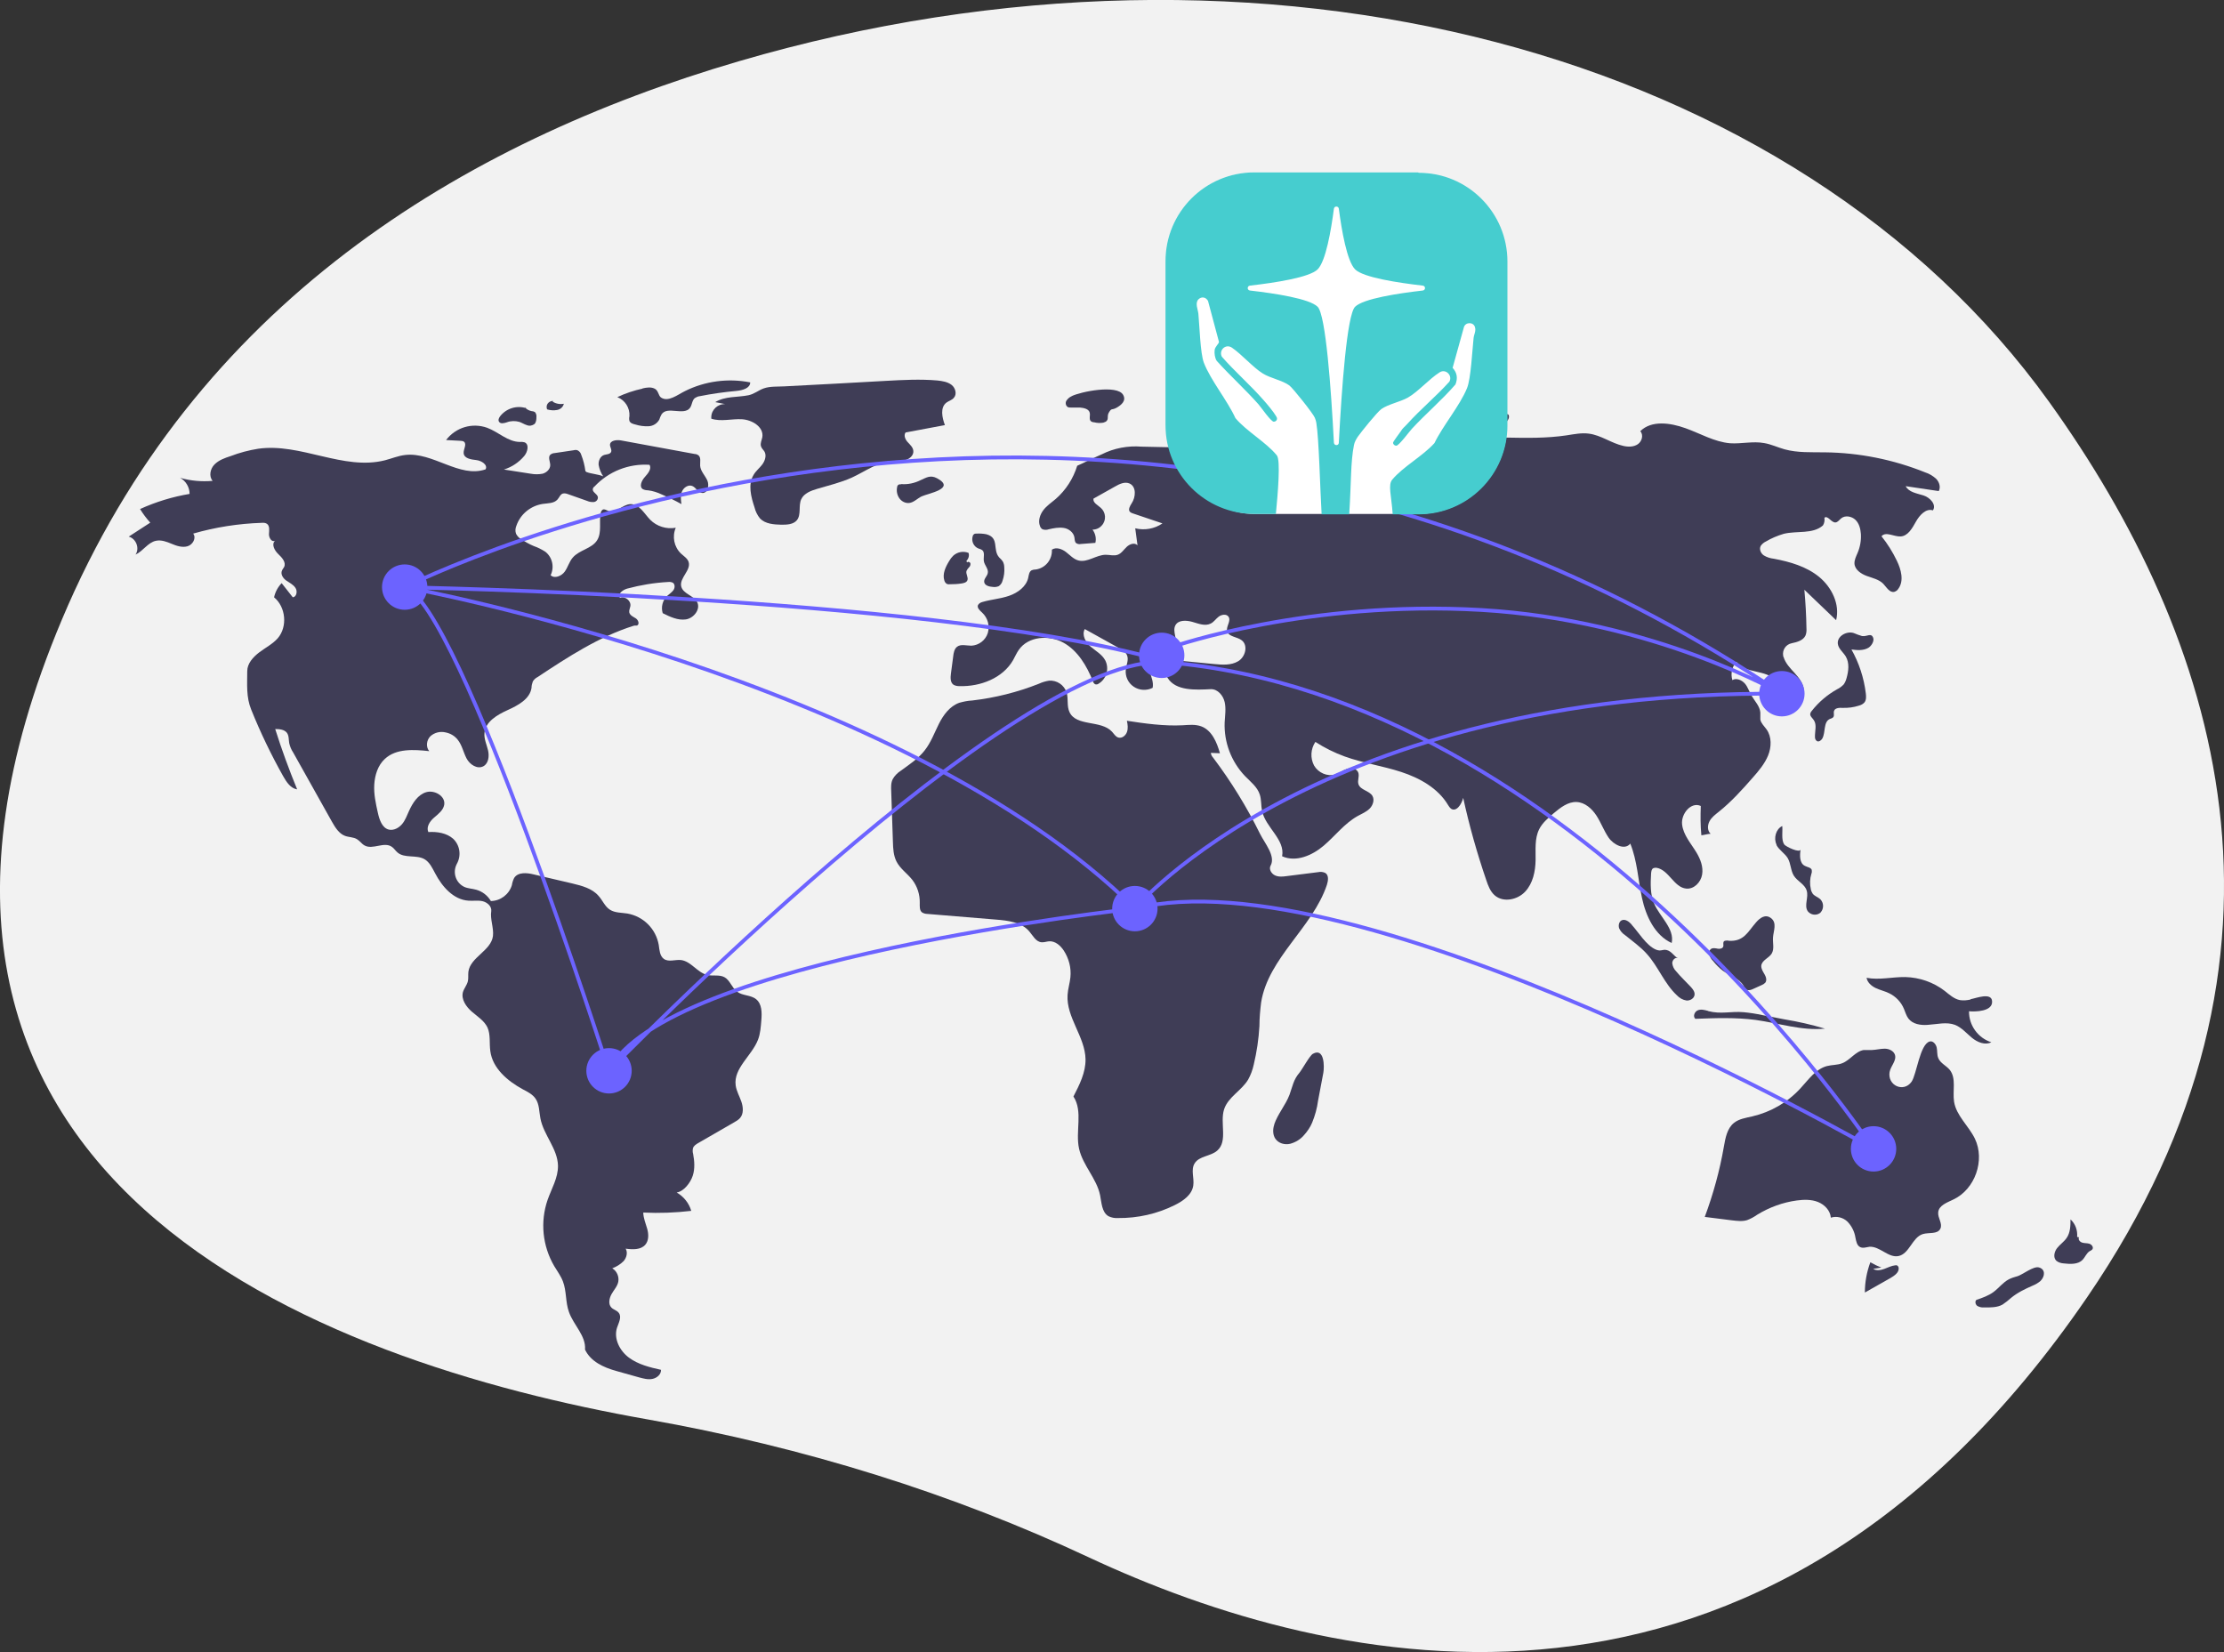 <?xml version="1.0" encoding="UTF-8"?>
<svg id="_레이어_1" data-name="레이어_1" xmlns="http://www.w3.org/2000/svg" version="1.1" viewBox="0 0 1176.6 874">
  <rect x="0" y="0" width="1176.6" height="874" fill="#333333" stroke="none"/>
  <!-- Generator: Adobe Illustrator 29.8.0, SVG Export Plug-In . SVG Version: 2.1.1 Build 160)  -->
  <defs>
    <style>
    @keyframes key1{
      0% {transform: translateY(0px);}
      100% {transform: translateY(-10px);}
    }

      .st0 {
        fill: #3f3d56;
      }

      .st1 {
        fill: #fff;
      }

      .st2 {
        fill: none;
        stroke: #6c63ff;
        stroke-miterlimit: 10;
        stroke-width: 2px;
      }

      .st3 {
        fill: #f2f2f2;
      }

      .st4 {
        fill: #6c63ff;
      }

      .st5 {
        fill: #46cdcf;
      }

      .an1{
        animation: key1 .31s ease infinite alternate;
      }
    </style>
  </defs>
  <path class="st3" d="M1084,212.5C950.4,26.6,668.3-48.8,390.9,32.4,244.2,75.3,102.8,161.3,32.7,327.9c-125.3,297.7,137.8,392.7,309.8,423,83.2,14.7,161.5,39.3,233.1,72.8,128.8,60.3,356.7,113.7,528.6-137.4,124.6-182,68.7-350-20.2-473.8Z"/>
  <path class="st0" d="M309.7,249.2c-.4-3-1.1-5.8-2.2-8.6-.3-1.1-1-1.9-2-2.4-.6-.2-1.3-.2-2,0l-10.1,1.5c-.8,0-1.7.4-2.3.9-1.3,1.4,0,3.6,0,5.5,0,2.1-1.9,3.9-4,4.5-2.1.4-4.3.4-6.4,0l-14.1-2.2c4.2-1.3,7.9-3.8,10.7-7.1,1.9-2.2,2.8-6.3.2-7.3-.8-.2-1.6-.3-2.4-.2-6.4,0-11.4-5.3-17.4-7.5-7.9-2.8-16.6-.2-21.7,6.5l7.5.4c.7,0,1.4.1,2,.5,1.6,1.4-.4,4-.2,6.1.3,2.8,4,3.3,6.7,3.6s6.2,2.5,4.9,4.9c-13.8,4.8-27.9-9.3-42.5-7.6-3.7.4-7.2,1.9-10.7,2.8-22,5.6-44.6-9.3-67.1-6.1-5,.8-9.9,2.1-14.6,3.9-3.1,1-6.2,2.1-8.5,4.4s-3.1,6.3-1,8.7c-5.8.5-11.6,0-17.2-1.6,3.1,1.7,5,5,5,8.5-9,1.5-17.8,4.2-26.2,8,1.6,2.6,3.4,5,5.4,7.2l-11.4,7.4c3.9,1,5.9,6.2,3.6,9.5,4-1.8,6.5-6.4,10.8-7.3,2.8-.6,5.7.5,8.3,1.6s5.6,2.1,8.4,1.3,4.8-4.4,3-6.7c11.8-3.4,24-5.3,36.3-5.7.9-.1,1.9,0,2.7.5,1.6,1.1,1.2,3.5,1.1,5.4s1.4,4.5,3.2,3.6c-2,1.8-.3,5.1,1.7,7s4.3,4.4,3.1,6.9c-.3.6-.8,1.1-1.1,1.8-.9,1.9.5,4.1,2.2,5.3s3.7,2.1,4.9,3.9.6,4.8-1.4,5l-5.9-7.5c-2,2.1-3.4,4.7-4,7.5,6.2,5.1,7.2,15.5,2,21.6-2.7,3.1-6.5,5-9.8,7.5s-6.4,5.9-6.4,10c0,7.1-.6,13.7,2.1,20.3,4.9,12.2,10.6,24,17,35.4,1.7,3,3.9,6.3,7.3,6.8-4.3-10.5-8.2-21.1-11.6-31.9,2.2,0,4.8.2,6.2,2,1.1,1.5.9,3.6,1.2,5.4.4,1.8,1.1,3.5,2.1,5l20.5,36.6c1.7,3,3.7,6.3,6.9,7.5,2.1.8,4.5.6,6.4,1.8,1.5.9,2.5,2.5,4,3.3,4.3,2.4,10.3-2.2,14.4.7,1.2.8,1.9,2.1,3,3,3.7,3.2,9.9,1.1,14.2,3.5,2.8,1.6,4.2,4.7,5.7,7.5,3.7,7.1,9.7,14,17.7,14.5,2.5.2,5.1-.3,7.5.3s4.8,2.7,4.5,5.2c-.7,4.2,1.4,8.9.9,13.2-1,7.8-12,11.2-13,18.9-.2,1.7.1,3.5-.3,5.1-.5,2-2,3.7-2.6,5.7-1,3.8,1.7,7.7,4.7,10.3s6.6,4.8,8.3,8.4c1.7,3.8.9,8.3,1.5,12.5,1.2,9.1,9.1,15.8,17.2,20.2,2.5,1.3,5.1,2.6,6.7,4.9,2.1,3,1.9,7,2.6,10.5,1.7,8.8,9.1,16,9.3,25,.1,6.4-3.4,12.1-5.5,18.1-4,11.6-2.7,24.4,3.5,35,1.6,2.7,3.5,5.2,4.6,8.1,2,5.2,1.3,11,3.2,16.2,2.4,6.9,9.1,12.6,8.5,19.9,3,6.3,9.7,9.4,16.5,11.3l12.1,3.4c2.3.6,4.7,1.3,7.1.8s4.6-2.4,4.5-4.8c-5.9-1.3-12-2.8-16.9-6.4s-8.2-10-6.4-15.8c.9-2.7,2.7-5.8.9-8-1-1.3-2.8-1.6-3.9-2.8-1.7-1.8-1.1-4.8.1-7s3.1-4.1,3.6-6.6c.5-2.8-.8-5.7-3.2-7.1,2.2-.8,4.3-2.1,6-3.8,1.6-1.8,2.3-4.6,1.1-6.6,3.7.5,8,.7,10.4-2.1,1.9-2.2,1.8-5.6,1-8.4s-2-5.6-2.1-8.6c8.5.4,16.9.1,25.4-.9-1.2-4.1-4-7.6-7.7-9.7,3.8-.6,7.3-5.2,8.5-8.9s.9-7.7.2-11.5c-.3-1-.3-2-.1-3,.4-1.4,1.8-2.2,3-2.9l18.9-10.9c1.1-.6,2.2-1.3,3-2.2,2-2.3,1.7-5.8.7-8.7s-2.6-5.6-3-8.6c-1.2-9.1,8.5-15.6,11.8-24.1,1.3-3.3,1.5-7,1.8-10.6.3-3.8.3-8.3-2.7-10.8-2.8-2.4-7.3-1.8-10.2-4.1-2.7-2-3.7-6-6.6-7.6-2.7-1.5-6.1-.5-9.1-1.2-5.3-1.2-8.6-7.3-14-7.9-3-.3-6.5,1.2-9-.6-2.2-1.6-2.3-4.7-2.7-7.4-1.5-8.5-8.1-15.1-16.6-16.6-3.1-.5-6.5-.3-9.2-2-2.7-1.7-3.9-5-6.1-7.4-3.4-3.9-8.8-5.3-13.8-6.5l-20.5-4.8c-3.6-.9-8.3-1.3-10.3,1.9-.6,1.2-1,2.5-1.2,3.8-1.5,4.9-6,8.3-11.1,8.4-1.7-2.9-4.5-5.1-7.8-6-2.1-.6-4.3-.6-6.3-1.5-4.4-2.1-6.2-7.4-4.1-11.8,0-.1.1-.3.2-.4,2.4-4.3,1.7-9.7-1.9-13.2-3.5-3.1-8.5-3.9-13.2-3.6-1.2-2.7.8-5.7,3-7.6s4.9-3.9,5.4-6.8c.8-4.6-5.1-8-9.5-6.7s-7.2,5.7-9.1,9.9c-1.1,2.4-2,5-3.7,7s-4.4,3.5-7,2.9c-3.6-.9-5-5.3-5.8-8.9-1.1-4.9-2.2-9.9-1.9-14.9s1.9-10.2,5.6-13.6c6-5.6,15.3-5,23.5-4.1-1.9-2.2-1.5-5.8.6-7.9,2.2-2,5.3-2.7,8.1-2,2.5.5,4.7,1.8,6.3,3.8,2.3,2.8,3,6.6,4.7,9.9s5.7,5.9,8.9,4.2c2.8-1.5,3.2-5.4,2.5-8.4s-2.2-6.1-1.9-9.2c.5-6,6.7-9.6,12.2-12.1s11.8-5.8,12.7-11.8c0-1.2.3-2.3.7-3.4.6-1,1.5-1.8,2.5-2.3,16-10.6,32.4-21.3,50.7-27.1,1-.3,1.1,0,2-.2,1.4-.8.5-3-.8-3.8s-3-1.5-3.4-3.1c-.2-1.1.4-2.2.6-3.4.4-2.8-2.9-5.4-5.5-4.3-1.5-2,1.4-4.2,3.8-4.9,7.1-1.9,14.3-3.1,21.7-3.5.8-.1,1.7,0,2.5.4,1.2.9,1.1,2.8.2,4s-2.2,2-3.3,3c-2.4,2.4-3.3,5.9-2.3,9.1,3.8,1.9,8,3.9,12.2,3.3s8-5.4,6-9.2c-1.9-3.5-7.4-4.3-8.4-8.2-1.1-4.5,5.3-8.6,3.9-13-.6-1.9-2.6-3.1-4.1-4.5-3.6-3.5-4.7-8.9-2.7-13.6-4.9.9-10-.7-13.5-4.2-3.2-3.3-5.8-8.4-10.4-8.3-4.2.1-7.8,5.1-11.8,3.6-1-.4-2-1.1-2.9-.7-.6.4-1,1.1-1.1,1.8-1,4.8.7,10.2-1.9,14.4-2.8,4.5-9.4,5.1-12.9,9.2-1.9,2.2-2.6,5.2-4.3,7.5s-5.4,3.8-7.4,1.8c2.1-4.3.9-9.5-2.8-12.4-1.9-1.2-4-2.3-6.1-3-2.4-1-4.7-2.3-6.9-3.8-1.1-.6-1.9-1.6-2.5-2.7-.5-1.4-.4-2.9.2-4.3,2.1-6.1,7.5-10.5,13.9-11.5,2.7-.4,5.9-.2,7.8-2.3,1-1.1,1.5-2.8,2.9-3.2.9-.2,1.8,0,2.6.3l10.2,3.6c1.1.5,2.4.7,3.6.6,1.3-.2,2.2-1.3,2.1-2.6-.3-1.7-2.9-2.5-2.7-4.2.1-.6.4-1.1.9-1.4,7.5-8,18.1-12.2,29.1-11.5,1.3,2.1-.8,4.6-2.5,6.5s-3.1,5.1-1,6.4c.8.4,1.8.6,2.7.6,2.5.3,5,1.1,7.3,2.2,3.5,1.5,7,3.2,10.4,5.1-.3-2.2-.6-4.6.3-6.7s3.3-3.7,5.4-2.9c2,.8,3.1,3.5,5.2,3.7,2.9.3,4-3.9,2.8-6.6s-3.6-4.9-3.8-7.8c-.1-2,.6-4.4-1-5.6-.6-.4-1.2-.6-1.8-.6l-39.1-7.2c-2.3-.4-5.7,0-5.8,2.3,0,1.3,1.1,2.6.6,3.8-.6,1.3-2.4,1.2-3.7,1.6-2.1.7-3.1,3.2-2.9,5.3.4,2.2,1.2,4.2,2.4,6-2.5-1.1-6.4-1.3-8.9-2.3Z"/>
  <path class="st0" d="M278.5,216c-5-1.7-10.6,0-13.9,4.2-.6.8-1.2,2-.6,2.9.8,1.3,2.7.8,4.2.3,2.1-.8,4.5-.8,6.6-.2,1.4.5,2.6,1.3,3.9,1.7,1.4.6,2.9.3,4.1-.6.9-1,1-2.4,1-3.8.1-.9-.2-1.8-.8-2.5-.5-.3-1.2-.5-1.8-.5-1.4-.3-2.7-1-3.6-2.1"/>
  <path class="st0" d="M292.6,212.1c-1.8,0-3.3,1.3-3.4,3,0,.5,0,1,.3,1.5,1.7.5,3.5.6,5.2.3,1.8-.3,3.2-1.6,3.6-3.3-2,.4-4.2,0-5.9-1.1"/>
  <path class="st0" d="M339.9,205.6c-4.6,1-9.1,2.5-13.3,4.5,4.1,1.6,6.7,5.7,6.4,10.1-.2.8-.2,1.7,0,2.5.5,1.2,1.9,1.6,3.2,1.9,2.2.7,4.6,1,6.9.9,2.4-.1,4.5-1.4,5.7-3.5.3-1,.7-1.9,1.2-2.8,3-4.6,11.9,1,15.1-3.5,1.1-1.6,1-3.9,2.5-5.1.8-.5,1.6-.9,2.6-1,6.5-1.3,13-2.2,19.5-2.8,3.1-.3,7.2-1.4,7.2-4.5-11.7-2.3-23.9-.7-34.5,4.6-3.9,1.9-8.9,6-12.7,3.4-1.4-1-1.3-3.5-3.2-4.6-2-1.1-4.5-.7-6.6-.2Z"/>
  <path class="st0" d="M378.2,212.7l5.5,1.1c-3.9-.2-7.3,2.9-7.4,6.8,0,.3,0,.6,0,.9,5.1,1.7,10.8,0,16.2.3s11.7,4.1,10.8,9.5c-.3,1.6-1.2,3.2-.7,4.8.3,1.1,1.3,1.9,1.9,2.9,1.1,2.1.2,4.8-1.2,6.7s-3.4,3.4-4.6,5.5c-3.1,5.1-1.4,11.6.5,17.3.5,2.1,1.5,4.1,2.9,5.8,2.8,2.9,7.3,3.2,11.3,3.3,2.9,0,6.3-.1,8.2-2.4,2.4-3,.7-7.6,2.3-11.1,1.5-3.2,5.2-4.5,8.5-5.5,6.1-1.8,12.4-3.3,18.2-5.9,7.2-3.3,14-8.5,21.9-8.9,2.2-.1,4.5.1,6.7-.5s4.2-2.5,4-4.7c-.1-1.9-1.7-3.3-3-4.7s-2.2-3.6-1.1-5.1l20.8-3.9c-1.5-4-2.6-9.3.8-11.9,1.2-.9,2.9-1.3,3.9-2.5,1.8-1.9.9-5.3-1.2-6.9s-4.8-2-7.4-2.3c-9.1-.8-18.3-.3-27.4.2-17.9,1-35.7,2-53.6,2.9-3.6.2-7.7-.1-11,1.1-2.8,1-4.8,2.9-8,3.6-5.9,1.2-12.4.4-17.7,3.7Z"/>
  <path class="st0" d="M476.7,256.2c-.6,0-1.1,0-1.6.4-.3.3-.5.8-.5,1.2-.4,2,0,4.1,1.2,5.8,1.2,1.7,3.2,2.7,5.2,2.5,2.5-.3,4.3-2.4,6.6-3.5,3.5-1.6,18.4-4.1,8.1-9.6-3.6-1.9-5.8-.2-8.6,1-3.2,1.6-6.8,2.4-10.3,2.1Z"/>
  <path class="st0" d="M567,209.6c-1.2.5-2.2,1.4-2.9,2.5-.6,1.2-.2,2.7.9,3.3.4.2.9.2,1.4.2h4.9c2.1.2,4.7.7,5.2,2.7.4,1.5-.5,3.4.6,4.5.5.4,1.1.6,1.7.6,1.6.4,3.3.5,4.9.2,3.6-1,1.7-3.1,2.8-5.1,1.7-3,1.4-1.2,4.4-2.9,2.2-1.3,5.1-3.5,3.3-6.7-3.2-5.6-22.5-1.7-27.3.7Z"/>
  <path class="st0" d="M663.5,206.8l-2.8.4c-6.4.9-12.8,1.7-19,3.6,2.7,1.1,5.5,1.7,8.3,2,1.6,0,3.1.3,4.7.7,2.7.8,5.5,2.9,8.1,1.8,1.6-.7,2.2-2.4,3.5-3.3.9-.6,4.5-1.6,4.9-2.3,3.2-5.1-5.2-3.4-7.6-3Z"/>
  <path class="st0" d="M676,219.7c-3.8,2.1-7.3,4.7-10.5,7.7-1.3,1.3-2.7,2.8-2.6,4.6.2,2.4,2.7,3.8,5,4.8l9.1,3.8c1.1-1.6,0-3.7-1-5.2s-2.5-3.3-2-5.1c.6-2.1,3.1-2.8,5.3-3.2,3.5-.6,12.9-.5,11.8-6.2-1.3-6.6-11.5-3.2-15-1.3Z"/>
  <path class="st0" d="M674.2,594.8c-.9,2.5-.9,5.5.5,7.6,1.7,2.5,5,3.4,7.9,2.7,2.9-.8,5.5-2.4,7.4-4.7,1.7-1.9,3.2-4.1,4.2-6.5,1.5-3.7,2.6-7.6,3.1-11.5l2.8-14.8c.6-3.3.6-13.5-5.5-10.1-1.7.9-5.5,8-7.2,10.1-3.1,3.6-3.6,7.2-5.2,11.6-2.1,5.5-6.2,10.1-8.1,15.7Z"/>
  <path class="st0" d="M995.3,670.6c-2-.8-3.9-1.7-5.8-2.8-1.9,5.1-2.9,10.5-2.9,16l13.6-7.7c2-1.2,4.4-2.8,4.3-5.1,0-.6-.3-1.2-.8-1.5-.3-.1-.6-.2-1-.1-2,.2-3.9,1.2-5.8,1.9s-4.1,1.1-5.9,0"/>
  <path class="st0" d="M1067.2,675.2c-1.5.4-3,.9-4.4,1.6-3.1,1.6-5.3,4.6-8.1,6.7-2.7,2-5.9,3.1-9.1,4.2-.9.8-.5,2.5.5,3.2,1.1.6,2.3.9,3.6.8,3.3,0,6.8.1,9.7-1.5,1.6-1.1,3.2-2.3,4.6-3.6,3.4-2.8,7.4-4.7,11.5-6.5,1.5-.6,2.8-1.4,4-2.4,2.5-2.5,2.7-6.3-.9-7.2-2.9-.7-8.5,3.8-11.3,4.7Z"/>
  <path class="st0" d="M1098.9,654.4c.3-3.5-.9-6.9-3.5-9.3,0,3.4-.1,7.1-2.1,9.9-1.4,2-3.5,3.4-5,5.3s-2.2,5-.4,6.7c1.1.9,2.5,1.3,3.9,1.4,3.5.4,7.6.6,10-1.9,1.3-1.4,2-3.4,3.6-4.5.6-.3,1.2-.6,1.6-1.1.7-1.1-.4-2.5-1.6-2.9s-2.5-.2-3.8-.6-2.3-1.7-1.7-2.8"/>
  <path class="st0" d="M1042.5,528.8c-1.8.4-3.8.6-5.6.3-3.1-.6-5.6-2.9-8.1-4.9-6-4.6-13.3-7.1-20.8-7.3-6.9-.1-13.8,1.7-20.5.4.4,2.4,2.5,4.3,4.8,5.4s4.7,1.6,7,2.7c3.6,1.7,6.5,4.7,8,8.4.7,1.7,1.2,3.5,2.3,5,2.2,3,6.5,3.7,10.2,3.4,4.9-.3,10-1.7,14.5,0,3.5,1.4,6,4.4,8.9,6.8s7,4.1,10.3,2.4c-7.1-2.3-11.9-9-11.8-16.4,3.3.3,12.7.2,12.2-5.4-.4-4.7-8.5-1.5-11.3-1Z"/>
  <path class="st0" d="M999.7,567.1c.6-3.2,3.8-6,2.8-9.1-.7-2.1-3.2-3.2-5.4-3.2s-4.4.6-6.7.7c-1.5,0-2.9,0-4.4,0-4.4.7-7.2,5.4-11.4,7-2.5,1-5.4.8-8.1,1.5-6,1.6-9.8,7.3-14,11.8-6.8,7.4-15.6,12.5-25.4,14.8-3.4.8-7.1,1.3-9.8,3.5-3.6,2.9-4.5,8-5.3,12.6-2.2,12.6-5.6,25-10.1,37.1l14.3,1.8c2.7.3,5.5.7,8.1-.1,1.9-.7,3.7-1.7,5.4-2.9,6.4-3.9,13.5-6.5,20.9-7.5,3.7-.5,7.7-.6,11.2.8s6.5,4.5,6.8,8.3c3.1-1,6.5-.1,8.8,2.1,2.2,2.3,3.7,5.2,4.2,8.4.4,2,.8,4.3,2.6,5.1,1.5.7,3.2,0,4.8-.2,5.5-.4,10,6,15.4,4.9,5.8-1.2,7.2-9.8,12.8-11.6,3.2-1,7.8.2,9.3-2.8,1.4-2.7-1.4-5.7-1.1-8.7.3-3.7,4.7-5.2,8-6.8,11.5-5.4,16.9-20.8,11.4-32.2-3.3-6.8-9.8-12.1-11-19.5-.9-5.7,1.3-12.4-2.3-16.9-1.9-2.3-5-3.5-6.1-6.3-.7-1.7-.4-3.7-.8-5.5s-2-3.7-3.7-3.2c-5.2,1.4-6.9,17.4-9.6,21.3-4.2,5.9-12.9,2-11.6-5.3Z"/>
  <path class="st0" d="M903.6,534.8c-1.8-.5-3.7-1-5.4-.3s-2.7,3.2-1.3,4.5c10.7-.4,21.4-.8,32,.6,12.2,1.7,24.3,5.8,36.6,4.6-7-2.1-14.1-3.7-21.3-4.9l-12-2.3c-3.2-.7-6.5-1.2-9.7-1.5-6.8-.6-12,1.2-18.8-.6Z"/>
  <path class="st0" d="M914.3,497.6c-.9,0-2-.1-2.4.6-.4.7,0,1.7-.2,2.5-.3,1.1-1.8,1.4-2.9,1.2s-2.4-.5-3.4,0c-1.1.7-1.5,2.1-1.1,3.3.4,1.2,1.1,2.3,2,3.2,1.5,1.9,3.2,3.6,5.1,5.1,3.7,2.7,8.7,4,11,8,.3.8.8,1.4,1.5,2,1.1.7,2.6.2,3.8-.4l4.2-1.9c.8-.3,1.4-.7,2-1.3,1-1.3.4-3.1-.4-4.5s-1.8-2.8-1.7-4.5c.3-2.9,4-4,5.5-6.4,1.5-2.5.5-5.6.7-8.5.2-3.4,2.3-7.8-1.1-10.3-2.9-2.2-5.7-.2-7.8,2.2-4.4,5-6.5,10.4-14.6,9.8Z"/>
  <path class="st0" d="M939.8,447c1.4,2.7,4.4,4.4,6,7,1.7,2.9,1.5,6.6,3.3,9.4,1.9,2.9,5.7,4.4,6.7,7.7,1.2,3.6-1.5,7.9.6,11,1.6,2,4.5,2.4,6.5.9.1,0,.2-.2.3-.3,1.8-2,1.7-5.1-.2-7-1.2-1.1-3-1.6-4-2.9-.5-.8-.9-1.6-1-2.5-.6-2.6-.5-5.4.3-8,.3-.7.3-1.4.2-2.1-.5-1.3-2.3-1.4-3.6-2.1-2.9-1.4-2.8-5.5-2.3-8.7-.3,2.1-7.9-1.5-8.7-2.7-1.6-2.4-.7-7-1-9.7-3.4,1.6-4.7,6.5-3,9.9Z"/>
  <path class="st0" d="M863.3,489.2c-1.4-1.6-3.5-3.2-5.4-2.3-1.4.7-1.8,2.7-1.3,4.2.7,1.5,1.7,2.7,3.1,3.6,3.9,3.2,8.1,6.1,11.5,9.9,6.1,6.7,9.3,15.8,16,22,1.3,1.4,3.1,2.4,5,2.7,1.9.2,4.1-1.1,4.3-3,.2-1.6-.9-3-2-4.2-2.6-2.8-5.4-5.4-7.8-8.3-1.1-1.1-1.8-2.6-2-4.2,0-1.6,1.4-3.2,3-2.8-1.9-.5-3.2-3.6-6-4.2-2.3-.5-2.8.9-5.6-.2-5.2-2.2-9.2-9.2-12.9-13.2Z"/>
  <path class="st0" d="M985.1,336.5c-1.5-.4-2.9-1-4.4-1.6-3.8-1.2-8.9,1.7-8.4,5.7.3,2.6,2.8,4.4,4.2,6.7,2,3.4,1.5,7.7.4,11.5-.3,1.2-.8,2.3-1.5,3.3-1,1-2.1,1.9-3.4,2.5-5.2,2.9-9.8,6.8-13.5,11.5-.4.4-.7,1-.8,1.5-.2,1.3,1.2,2.3,1.9,3.4,1.7,2.5.5,5.8.6,8.9,0,.9.3,1.7,1.1,2.2,1,.5,2.2-.4,2.8-1.4,1.8-3.3.5-8.7,3.9-10.3.7-.3,1.4-.4,1.9-1,.7-.9,0-2.3.4-3.3.5-1.6,2.8-1.7,4.5-1.6,3,.1,5.9-.3,8.7-1.2,1.1-.3,2.1-.8,2.9-1.7,1-1.3.9-3.1.7-4.8-1-8.2-3.6-16.1-7.6-23.2,3,.4,6.3.7,9-.9,1.5-.9,3.2-3.5,2.5-5.3-1.1-2.8-3.2-.5-5.8-.9Z"/>
  <path class="st0" d="M596.2,381.4c.4,1.9.7,4,0,5.9s-2.6,3.4-4.5,2.9c-1.5-.4-2.3-1.9-3.4-3.1-5.8-6.3-18.9-2.6-22.5-10.4-1.5-3.2-.5-7-1.5-10.3-1.3-4-5.1-6.6-9.3-6.3-1.8.3-3.6.8-5.3,1.6-11.3,4.5-23.3,7.5-35.4,8.9-2.3.1-4.6.6-6.8,1.2-5,1.8-8.4,6.4-10.8,11.2s-4.2,9.8-7.5,14c-3.4,4.4-8.2,7.5-12.7,10.8-1.7,1.1-3.2,2.6-4.2,4.4-1,2-.9,4.3-.8,6.5l.9,26.8c.1,3.5.3,7,1.8,10.1,1.9,3.9,5.7,6.4,8.4,9.8,2.7,3.5,4.1,7.8,4,12.3,0,1.8-.2,3.9,1.2,5,.8.5,1.8.8,2.8.8l36.3,3c6.4.5,13.5,1.4,17.6,6.2,2,2.3,3.5,5.6,6.6,5.8,1.3.1,2.6-.4,3.8-.5,3.3-.3,6.1,2.2,7.9,4.9,2.7,4.2,4,9.1,3.5,14.1-.3,3.1-1.3,6.1-1.5,9.3-.8,11.9,9.3,22.2,9.5,34.1.1,7-3.2,13.5-6.4,19.7,5.2,7.9.9,18.5,3,27.7,2,8.8,9.3,15.7,11.1,24.5.8,4,.9,9,4.4,11.1,1.6.8,3.3,1.1,5,1,10.5.1,20.8-2.2,30.2-6.9,4.4-2.2,9-5.4,9.7-10.3.6-3.9-1.4-8.3.7-11.7,2.4-4,8.5-3.7,12-6.8,5.7-5,1.3-14.6,3.6-21.8,2.1-6.5,9.2-9.9,12.7-15.7,1.4-2.5,2.4-5.2,3-8,1.6-6.7,2.6-13.5,3-20.4,0-4.2.4-8.4.9-12.5,3.8-23.6,27.2-39.5,34.8-62.2.7-2.2,1.1-5.1-.9-6.3-1.1-.5-2.4-.7-3.7-.4l-16.7,2.1c-2.1.3-4.3.5-6.2-.4s-3.3-3.3-2.3-5.1c2.8-5.1-3-11.7-5.6-16.9-7-14.2-15.3-27.7-24.9-40.4-.6-.6-1-1.5-1.1-2.4l4.8.2c-1.6-5.8-4.3-12.1-9.8-14.2-3.2-1.2-6.6-.8-10-.6-9.6.5-19.9-.9-29.5-2.4Z"/>
  <path class="st0" d="M625.7,251.7c2.5,2.7,5.3,5.5,9,6,6.4.8,11.1-5.8,14-11.6.2,3.1,2.9,5.4,5.9,5.3,1.6-.3,3.1-.9,4.5-1.7,12.8-7,27-10.7,41.6-10.7-.3-2.3,1.2-4.4,3.4-4.9,3-.6,5.6,2,7,4.6s2.3,5.7,4.6,7.7,6.7,1.9,7.5-1c.9-2.8-2-5.1-4.4-6.7s-4.9-4.6-3.3-7c12.2-2.7,24.5-5.4,37-6,2.1,0,4.2-.3,6.2-1.1,1.9-.9,3.4-3.1,2.9-5.1-5.6,1.3-11.4-.9-14.7-5.6,17.3-1.4,35.8-2.7,51.2,5.5,1.8,4-7.6,7.3-5,10.8.8,1.1,2.4,1.3,3.8,1.3,10.7.2,21.4.4,32-1.2,3.9-.6,7.8-1.4,11.6-.9,6.5.8,12,5.1,18.3,6.5,2.6.6,5.5.6,7.7-.9s3.1-4.9,1.3-6.9c6-5.9,15.9-4.4,23.8-1.6s15.4,7.3,23.7,8c6,.4,12.1-1.2,18-.1,3.7.6,7.2,2.3,10.8,3.3,6.9,1.9,14.1,1.5,21.3,1.6,18.2.2,36.2,3.8,53.1,10.6,2.2.7,4.2,1.9,5.9,3.5,1.6,1.7,2.4,4.3,1.3,6.4l-17.5-2.6c1.6,3.2,5.9,3.8,9.4,4.9s7,4.9,5,7.9c-3.7-1.2-7.1,2.6-9,6s-4.2,7.6-8.1,7.8c-3.5.2-7.8-2.8-10.1-.1,3.2,4,5.9,8.3,8.1,12.9,2.3,4.7,3.9,10.7.8,14.9-.5.8-1.2,1.3-2.1,1.6-2.5.6-4.1-2.4-5.9-4.3-2.3-2.3-5.7-3-8.7-4.1s-6.3-3.3-6.5-6.5c-.1-2,.9-3.9,1.7-5.8,1.3-3.1,1.9-6.5,1.7-9.9-.2-2.7-.9-5.6-2.9-7.5s-5.4-2.5-7.5-.8c-1,.8-1.8,2.1-3.1,2.2-2.3,0-4-3.9-5.8-2.5.2,1.4,0,2.9-.8,4.1-5.4,4.7-13.7,2.7-20.7,4.4-3.3,1-6.5,2.3-9.5,4.1-1.1.5-2,1.3-2.7,2.3-.9,1.7,0,3.9,1.6,5,1.6,1,3.5,1.6,5.4,1.8,8.5,1.6,17.2,4.1,23.9,9.6s11.1,14.5,9,22.9l-16.8-16.1c.6,6.7,1,13.5,1.1,20.3.1,1.3,0,2.7-.5,3.9-1.2,2.6-4.4,3.5-7.3,4.1-3.1.6-5.1,3.6-4.5,6.7,0,.2,0,.4.2.6,1,3.3,3.5,5.9,5.8,8.4s4.6,5.5,4.9,8.9-2.3,7.3-5.7,7.1c-2.6-.2-4.5-2.5-5.7-4.9s-1.8-5-3.4-7c-5.1-6.1-16.4-3.5-20.9-10-2.3,2.7-3.1,6.3-2.1,9.7,2.1-1.3,5,0,6.6,1.8s2.3,4.4,3.6,6.5c1.7,2.9,4.3,5.5,4.6,8.8,0,1.3,0,2.5,0,3.8.4,2,2.1,3.5,3.3,5.2,2.8,3.9,2.6,9.4.8,13.8s-5,8.2-8.2,11.8c-5.5,6.3-11.2,12.6-17.8,17.9-1.9,1.5-3.9,3-5,5.1s-1.2,5,.6,6.6c-1.3,0-3.6.7-4.9.8-.5-5.1-.5-10.3-.3-15.5-5.1-2.4-10.5,4.1-9.9,9.7s4.7,10.1,7.6,14.9c2.1,3.5,3.7,7.6,3,11.7s-4.3,7.8-8.4,7.4c-6.5-.6-9.2-9.9-15.7-11-.6-.1-1.2,0-1.7.2-1,.5-1.1,1.8-1.2,2.9-.3,5.3-.5,10.9,1.6,15.8,3.1,7.2,10.9,13.3,9.3,20.9-8.9-4.1-13.6-14.1-15.7-23.8s-2.5-19.7-6.2-28.8c-2.9,3.7-8.9.6-11.5-3.2-2.5-3.7-4-7.9-6.4-11.6s-6.1-7-10.5-7.2c-4.6-.2-8.6,3-12.2,6-2.9,2.5-5.9,5-7.6,8.4-2.5,5-1.8,10.8-1.9,16.3-.1,6-1.4,12.3-5.5,16.7s-11.6,5.9-16.1,2c-2.4-2.1-3.5-5.1-4.5-8.1-4.9-14.3-9-28.8-12.2-43.5-.8,3.4-3.7,7.7-6.5,5.7-.6-.5-1.1-1.2-1.5-1.9-5.3-8.9-15-14.3-24.8-17.5s-20.2-4.7-29.9-8.2c-5.5-2-10.7-4.6-15.5-7.7-2.5,3.7-2.8,8.5-.7,12.5,2.2,3.8,7,6,11.2,4.7,2.2-.7,4-2.2,6.1-2.9s5-.4,6,1.7c.9,2-.5,4.4.2,6.4,1,3.1,5.8,3.4,7.4,6.2,1.2,2.1.2,5-1.5,6.7s-4.1,2.7-6.3,3.9c-7,3.9-11.9,10.5-18,15.7s-14.7,8.9-22,5.6c1.7-8.8-8.7-15.2-10.6-23.9-.6-2.9-.3-5.9-1.2-8.7-1.3-4.1-4.9-6.8-7.9-9.9-7.2-7.6-11.1-17.8-10.7-28.3.2-3.6.8-7.3,0-10.8s-3.7-6.9-7.3-6.8c-8.2.4-18.6,1-22.9-6-1.5-2.5-2.2-6.2,0-8.1,1.6-1.4,3.9-1.2,6-1l18.6,1.8c4.3.4,9,.8,12.8-1.5s5.3-8.3,1.9-11c-2.5-2-7-1.8-7.8-4.9-.6-2.6,2.3-5.5.7-7.7-1.1-1.5-3.6-1.1-5.1,0s-2.6,2.9-4.3,3.7c-3,1.5-6.5,0-9.7-.9s-7.5-1.1-9,1.9c-1.7,3.3,1.5,7.6-.2,11-2.3,4.4-10,1.9-13.1,5.7-3.7,4.3,2.5,10.8,1.3,16.3-3.2,1.6-7,1.4-10-.6-3-2-4.6-5.5-4.2-9.1.3-2.5,1.6-5,.7-7.4-.7-1.9-2.6-3-4.4-4l-18-10c-1.7,3.1.4,7,3.1,9.3s6,4.1,7.7,7.2c2.3,4.4.7,9.9-3.5,12.4-.5.4-1.2.5-1.8.3-.6-.3-1-.9-1.2-1.6-3.2-8.1-8-16.2-15.6-20.4s-18.6-3.4-23.6,3.8c-1.2,1.7-2,3.6-3,5.4-5.5,9.6-17.3,14.1-28.4,13.8-1.1,0-2.2-.2-3.1-.7-1.8-1.2-1.7-3.8-1.4-6l1.2-9.1c.2-1.8.6-3.9,2-5,2-1.6,5-.6,7.6-.6,4-.2,7.5-2.9,8.7-6.7,1.1-3.9,0-8-3-10.8-1.2-1.1-2.8-2.5-2.2-4,.5-.8,1.4-1.4,2.3-1.6,4.7-1.4,9.6-1.7,14.2-3.3s9.1-4.9,10.1-9.6c.3-1.5.5-3.2,1.8-3.9.7-.3,1.4-.4,2.1-.4,5.2-.7,8.9-5.3,8.6-10.5,2.2-1.5,5.3-.4,7.4,1.2s4,3.8,6.6,4.5c4.8,1.3,9.5-3,14.5-3,2.1,0,4.3.7,6.3,0,2-.7,3.2-2.7,4.8-4.2s4.2-2.4,5.7-.8l-1.2-9c4.9,1.2,10.2.3,14.4-2.6l-15.7-5.3c-.5-.1-1-.4-1.5-.8-1.1-1.2,0-3.1.9-4.5,2.2-3.3,2.6-8.8-1.1-10.5-2.5-1.1-5.3.2-7.7,1.6l-11.4,6.4c-.4,2.2,2.3,3.4,3.9,4.9,2.7,2.4,3,6.6.5,9.3-1.2,1.4-3,2.2-4.9,2.2,1.5,2,2.1,4.6,1.5,7l-7.7.6c-.9.2-1.8,0-2.5-.5-.8-.7-.7-2-.9-3.1-.5-2.6-3-4.5-5.6-4.9s-5.3.1-7.9.7c-1.1.4-2.3.4-3.4,0-.6-.4-1.1-1-1.3-1.7-1.1-2.8,0-6,1.7-8.3s4.3-4.1,6.6-6c5.4-4.7,9.3-10.8,11.4-17.6,4.2-1.8,8.6-4.2,12.9-6,6.5-3.3,13.9-4.7,21.2-4.1l14.3.3c4.2,0,8.6.2,12.5,1.8s7.4,5.1,7.7,9.4c.2,1-.2,2-.9,2.6-.6.3-1.2.4-1.8.4-4,.1-5.7,1.1-9.6,1.3Z"/>
  <path class="st0" d="M511.3,296.7c1.1-1.1,1.6-2.7,1.1-4.2-2.8-1.1-5.9-.5-8.1,1.5-.9.9-1.6,1.8-2.2,2.9-1.9,3.1-3.6,6.8-2.5,10.2.2.8.7,1.4,1.3,1.8.5.2,1,.3,1.5.2,2.1,0,4.2-.1,6.2-.4,1.3-.2,2.7-.5,3.2-1.7.6-1.5-.9-3.3-.5-4.9.3-.7.8-1.4,1.3-1.9.6-.5.9-1.3.8-2.1-.2-.8-1.3-1.2-1.8-.5"/>
  <path class="st0" d="M522.1,282.7c-1.8-.4-3.7-.5-5.6-.4-.4,0-.8,0-1.2.3-.4.3-.6.6-.7,1.1-.8,2.6.5,5.5,3.1,6.5.7.2,1.3.4,1.9.8,1.6,1.2.6,3.8.9,5.8.3,2.2,2.5,4.1,2.1,6.3-.3,1.8-2.2,3.1-1.9,4.9.3,1.8,2.7,2.4,4.5,2.5,1.1.2,2.2,0,3.2-.4,1-.7,1.7-1.7,2-2.9.8-2.3,1.1-4.7.9-7.1,0-1.1-.3-2.2-.8-3.1-.6-.8-1.2-1.5-1.9-2.1-3.6-4.1.2-10.3-6.6-12.2Z"/>
  <path class="st2" d="M322.2,566.5s216.3-222.7,295.1-216.1c216.5,18.2,373.8,257.4,373.8,257.4,0,0-273.2-156.8-390.8-127.1,0,0-249.3,26.8-278.2,85.8,0,0-79.2-247.6-108.1-255.9"/>
  <circle class="st4" cx="214.1" cy="310.6" r="12"/>
  <circle class="st4" cx="322.2" cy="566.5" r="12"/>
  <circle class="st4" cx="942.7" cy="367" r="12"/>
  <circle class="st4" cx="614.6" cy="346.7" r="12"/>
  <circle class="st4" cx="991.2" cy="607.8" r="12"/>
  <circle class="st4" cx="600.4" cy="480.7" r="12"/>
  <path class="st2" d="M621.2,341.9s70.8-24.5,162.4-19.2,159.1,44.4,159.1,44.4c-360.4-243.6-728.6-56.4-728.6-56.4,0,0,272,4.7,394,36.9"/>
  <path class="st2" d="M214.1,310.6s263,48,386.3,170c0,0,97.6-115.4,342.3-113.6"/>
  <g class="an1">
    <rect class="st1" x="616.6" y="91.2" width="180.7" height="180.7" rx="47" ry="47"/>
    <path class="st5" d="M750.3,91.2h-86.7c-26,0-47,21-47,47v86.7c0,26,21,47,47,47h11.4c1-10.5,2.6-28.5.5-31-5.7-7-15.9-12.6-21.9-19.7-4.3-9.4-13.1-20-16.7-29.3-1.9-4.9-2.3-19.8-2.9-25.9-.2-2.2-1.9-5.6,0-7.6,1.7-1.7,4-1.2,5.1.8l5.8,21.7c0,.9-2.1,2.5-2.3,4.3-.2,1.7.1,4.2,1.1,5.7,7.1,7.9,15.1,15.1,22.1,23,1.4,1.6,6.6,9.2,8.1,9.2.9,0,1.7-.7,1.7-1.6,0-.6-.3-1-.6-1.5-1.2-2.1-4.8-6.4-6.5-8.3-6.9-7.9-15.2-15.1-22.1-23-1.7-3.4,2-7,5.3-4.8,5.3,3.6,11.2,10.5,16.4,13.7,4,2.5,10.3,3.6,14,6.3,1.9,1.4,12.7,15,13.5,17.1.4.9.6,1.7.8,2.7,1.4,8.4,2,35,2.8,48.4h14.6c1.1-17,.7-27.6,2.5-36.6.3-1.6,1.1-3,2-4.4,1.9-2.7,10.2-13,12.5-14.7,3.7-2.6,10.1-3.8,14.1-6.1,5.3-3,11.3-9.9,16.7-13.3,3.2-2.1,7,1.6,5.2,4.9-7,7.8-15.3,14.6-22.3,22.4-1.8,2-2.2,1.9-3.5,4-.3.5-4,5.3-4,5.9,0,.9.8,1.6,1.7,1.6,1.4,0,6.9-7.5,8.3-9,7.4-8,15.8-15.1,23-23.4,1.3-3.3.9-6.2-1.5-8.8l6-21.6c.9-2.7,5-2.7,5.8,0,.7,2.1-.5,3.9-.7,5.8-.7,6.3-1.4,21.6-3.5,26.6-3.8,9.3-12.7,19.7-17.2,29-6.2,6.9-16.5,12.4-22.3,19.3-2.4,2.8-.5,8.2.2,18.4h13.7c26,0,47-21,47-47v-86.7c0-26-21-47-47-47ZM752.7,153.7c-13.1,1.5-31.5,4.3-35.8,8.6s-7.1,43.3-8.6,71.9c0,1.7-2.5,1.7-2.6,0-1.5-28.6-4.3-67.6-8.6-71.9s-22.7-7.1-35.8-8.6c-1.6-.2-1.6-2.4,0-2.6,13.1-1.5,31.5-4.3,35.8-8.6,4.3-4.3,7.1-20.6,8.6-32.1.2-1.5,2.4-1.5,2.6,0,1.5,11.5,4.3,27.7,8.6,32.1,4.3,4.3,22.7,7.1,35.8,8.6,1.6.2,1.6,2.4,0,2.6Z"/>
  </g>
</svg>